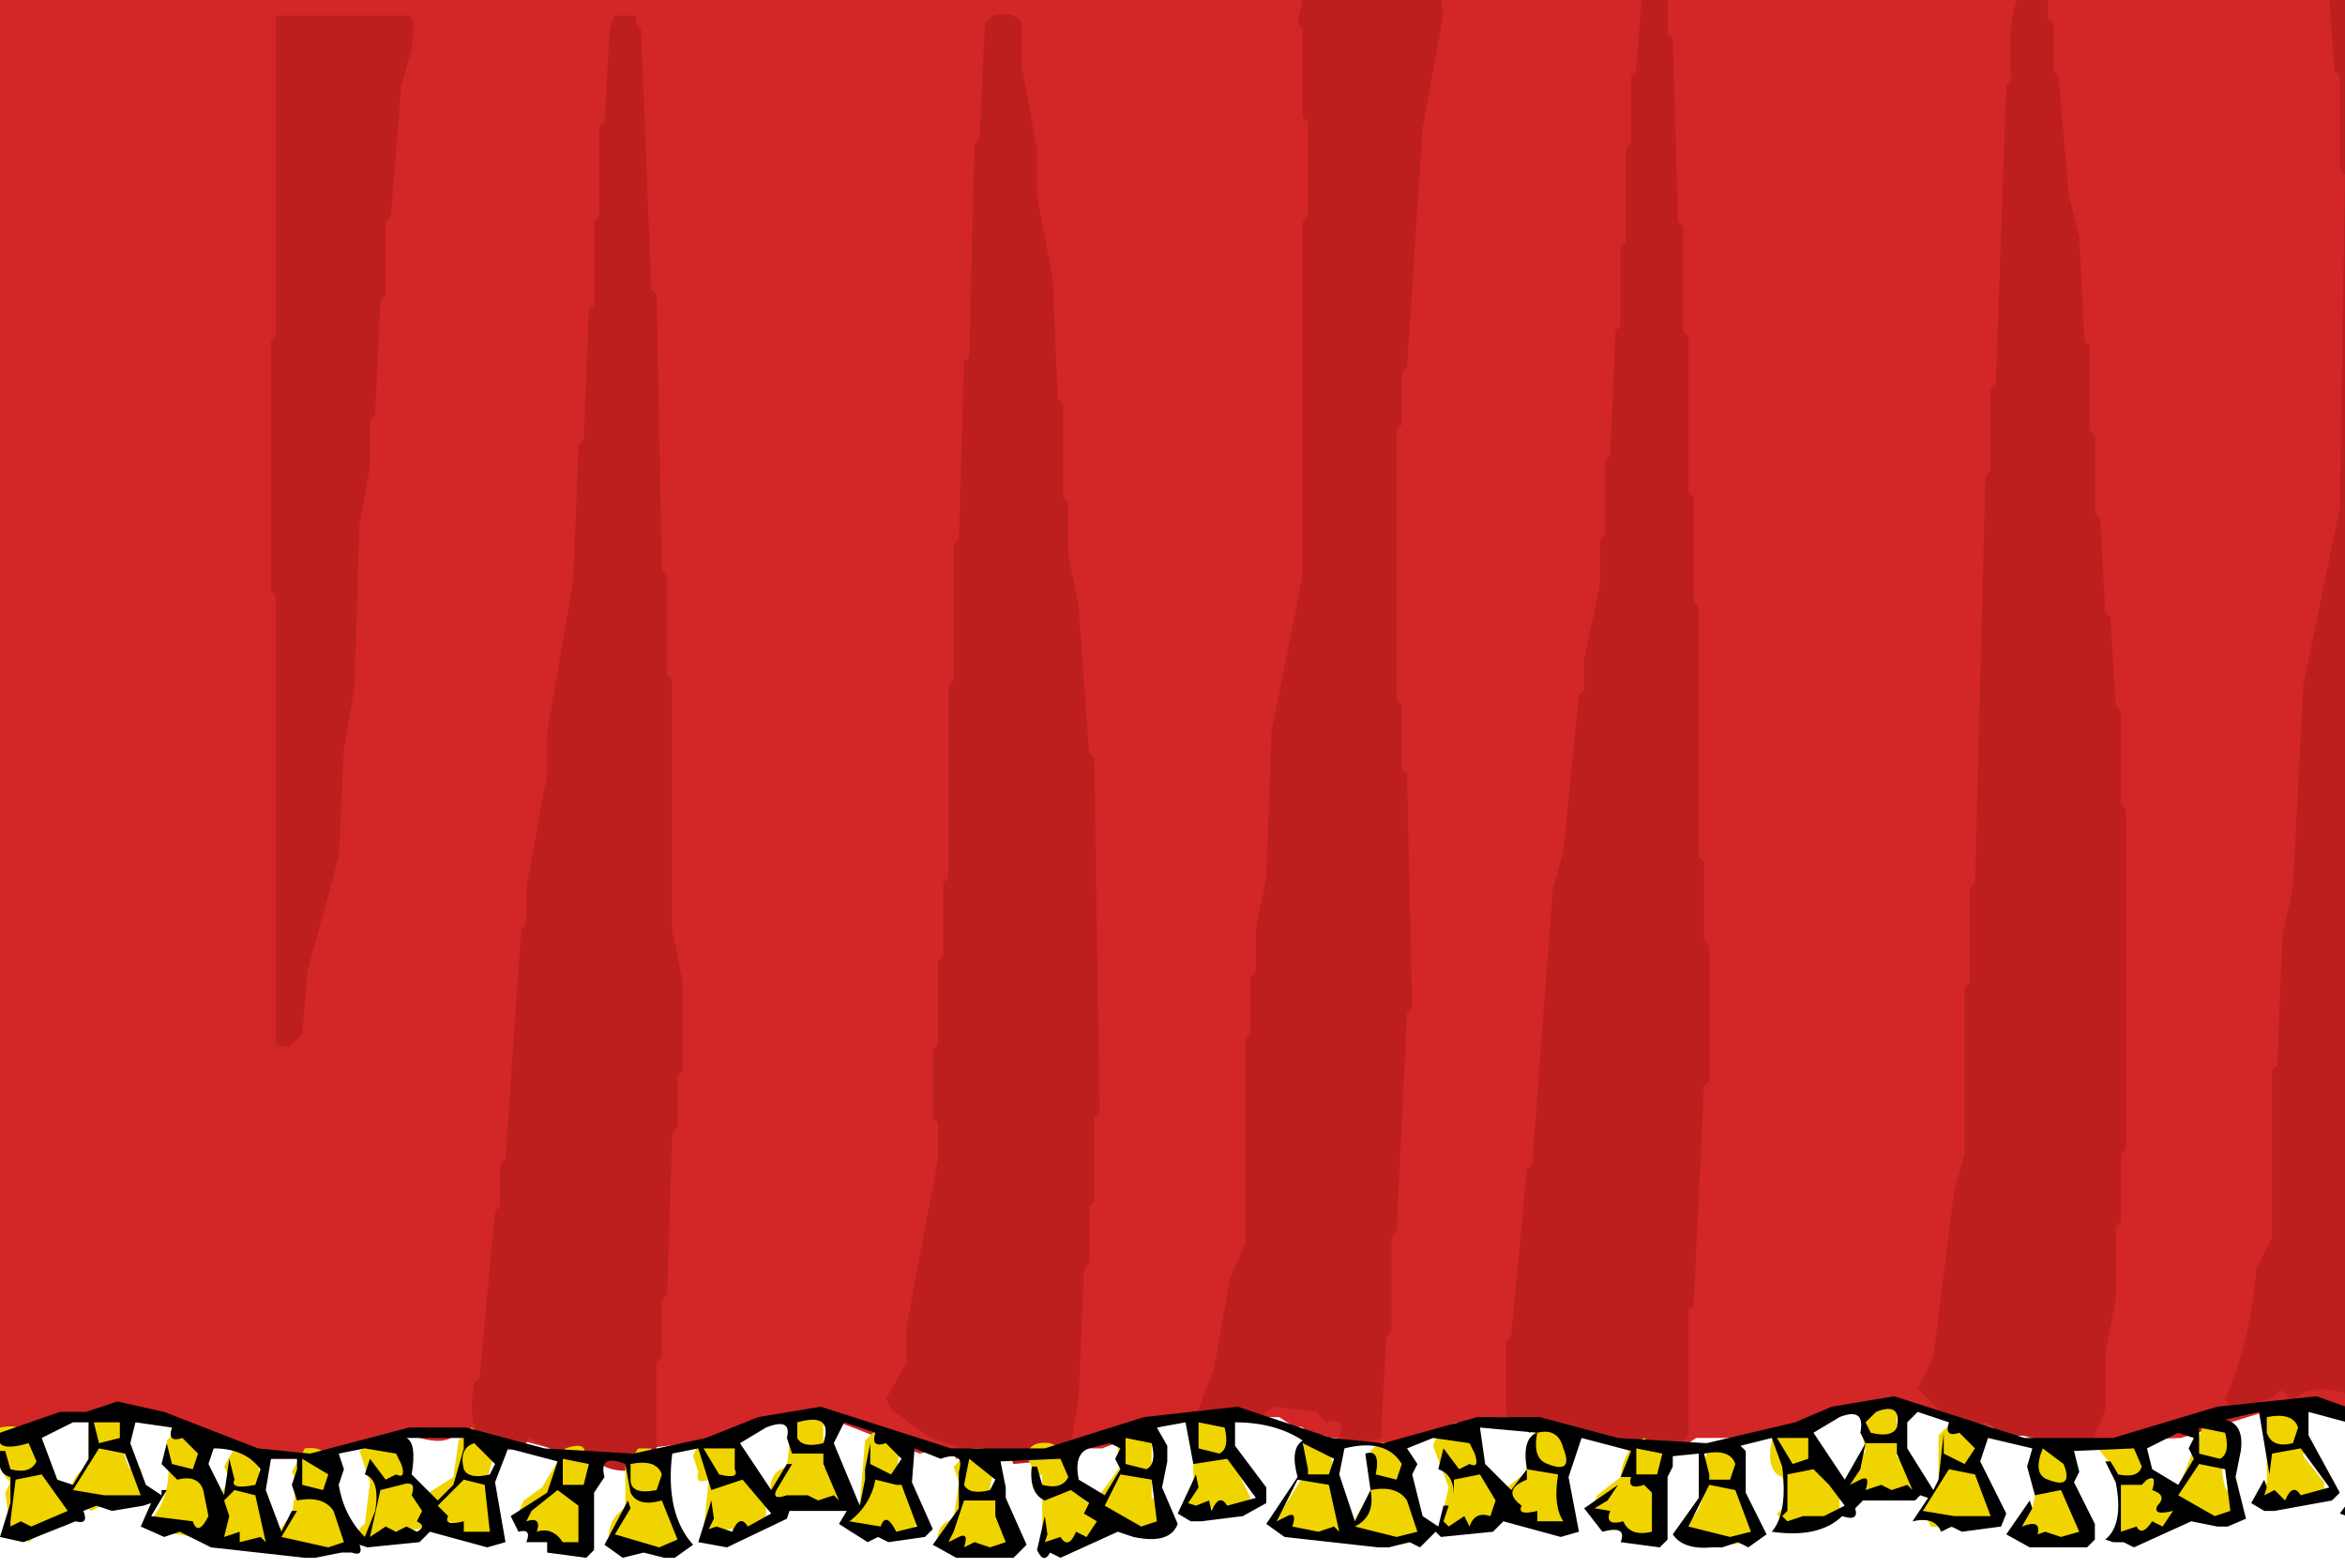        <svg id='svg-curtain' class='can-can__svg' viewBox="0 0 450 301" preserveAspectRatio="none" version="1.1"
            xmlns="http://www.w3.org/2000/svg">


            <!-- light red -->
            <path fill="#D32626" stroke="none" opacity="1"
                d="M 0 0 L 479.5 0 L 481 1.5 L 481 6.5 L 476 23.5 L 476 31.5 L 475 32.5 L 474 43.5 L 476 47.5 L 476 94.5 L 477 95.5 L 477 108.5 L 478 109.5 L 478 119.5 L 480 127.5 L 481 142.5 L 483 145.5 L 483 159.5 L 485 163.5 L 485 182.5 L 487 184.5 L 488 218.5 L 487 219.5 L 487 249.5 L 485 251.5 L 484 266.5 L 482 276 L 467.5 276 L 453.5 271 L 434.5 271 L 418.5 276 L 393.5 277 L 371.5 271 L 359.5 270 L 336.5 276 L 325.5 276 L 322.5 278 L 321.5 277 L 306.5 276 L 294.5 272 L 287.5 272 Q 285.8 274.7 279.5 273 L 270.5 277 L 257.5 277 L 256.5 276 L 250 276 Q 251.1 273.3 248.5 274 L 245.5 272 L 227.5 272 L 211.5 278 L 206.5 278 L 199.5 280 L 183.5 280 Q 182 277.5 176.5 279 L 158.5 272 L 148.5 272 Q 137.8 276.8 123.5 278 L 121.5 280 L 114.5 280 L 111.5 278 L 109.5 279 L 94.5 275 L 87.5 275 Q 86 277.5 80.5 276 L 76.5 275 L 58.5 280 L 50.5 280 Q 38.5 272 20.5 270 L 7.5 274 L 3.5 277 L 0 277 L 0 0 Z " />

            <!-- dark red -->
            <path fill="#BD1F1F" stroke="none" opacity="1"
                d="M 250 0 L 276.5 0 L 277 2.5 L 273 24.5 L 270 70.5 L 269 71.5 L 269 81.5 L 268 82.5 L 268 134.5 L 269 135.5 L 269 147.5 L 270 148.5 L 271 193.5 L 270 194.5 L 268 236.5 L 267 237.5 L 267 255.5 L 266 256.5 L 265 276 L 261.5 277 L 259.5 277 L 257 275.5 Q 258.3 271.8 254.5 273 L 252.5 271 L 244.5 270 L 241.5 272 L 237.5 271 L 231.5 275 Q 229.3 274.3 230 270.5 L 233 262.5 L 236 245.5 L 239 238.5 L 239 199.5 L 240 198.5 L 240 187.5 L 241 186.5 L 241 178.5 L 243 168.5 L 244 140.5 L 250 110.5 L 250 42.5 L 251 41.5 L 251 23.5 L 250 22.5 L 250 5.5 L 249 4.5 L 250 0 Z " />
            <path fill="#BD1F1F" stroke="none" opacity="1"
                d="M 315 0 L 320 0 L 320 6.5 L 321 7.5 L 322 42.5 L 323 43.5 L 323 63.5 L 324 64.5 L 324 94.5 L 325 95.5 L 325 115.5 L 326 116.5 L 326 164.5 L 327 165.5 L 327 180.5 L 328 181.5 L 328 207.5 L 327 208.5 L 325 250.5 L 324 251.5 L 324 275.5 L 320.5 279 L 313 278 L 312.5 276 L 304.5 276 L 298.5 273 L 293.5 275 L 289 271.5 L 289 257.5 L 290 256.5 L 293 224.5 L 294 223.5 L 298 170.5 L 300 163.5 L 303 133.5 L 304 132.5 L 304 126.5 L 307 112.5 L 307 103.5 L 308 102.5 L 308 88.5 L 309 87.5 L 310 63.5 L 311 62.5 L 311 47.5 L 312 46.5 L 312 28.5 L 313 27.5 L 313 14.5 L 314 13.5 L 315 0 Z " />
            <path fill="#BD1F1F" stroke="none" opacity="1"
                d="M 387 0 L 393 0 L 393 3.5 L 394 4.5 L 394 13.5 L 395 14.5 L 397 37.5 L 399 45.5 L 400 65.5 L 401 66.5 L 401 82.5 L 402 83.5 L 402 98.5 L 403 99.5 L 404 117.5 L 405 118.5 L 406 135.5 L 407 136.5 L 407 154.5 L 408 155.5 L 408 220.5 L 407 221.5 L 407 234.5 L 406 235.5 L 406 249.5 L 404 259.5 L 404 270.5 L 401.5 277 Q 394.4 276.3 391 278 Q 392.1 274.5 384.5 276 L 381.5 273 Q 375.2 273.8 372.5 271 L 368 266.5 L 371 260.5 L 375 228.5 L 377 221.5 L 377 189.5 L 378 188.5 L 378 170.5 L 379 169.5 L 381 91.5 L 382 90.5 L 382 74.5 L 383 73.5 L 385 16.5 L 386 15.5 Q 385.1 5.6 387 0 Z " />
            <path fill="#BD1F1F" stroke="none" opacity="1"
                d="M 447 0 L 460 0 L 460 4.5 L 463 17.5 L 464 39.5 L 466 46.5 L 466 62.5 L 465 65.5 L 465 67.5 L 465 116.5 L 466 117.5 L 466 142.5 L 468 145.5 L 469 181.5 L 468 182.5 L 468 196.5 L 467 197.5 L 467 210.5 L 466 211.5 L 466 224.5 L 465 225.5 L 464 258.5 L 463 259.5 Q 464 268.5 462 273 Q 455.9 274.7 454 271.5 Q 454.8 269.3 452.5 270 Q 450.3 265.7 442.5 267 L 439.5 269 Q 438 265.5 436.5 268 L 428.5 271 L 427 268.5 Q 431.8 257.8 433 243.5 L 436 237.5 L 436 205.5 L 437 204.5 L 438 179.5 L 440 170.5 L 442 131.5 L 449 97.5 L 450 33.5 L 449 32.5 L 449 14.5 L 448 13.5 L 447 0 Z M 435 261 L 435 262 L 435 261 Z " />
            <path fill="#BD1F1F" stroke="none" opacity="1"
                d="M 53 3 L 78.5 3 Q 79.8 3.3 79 9.5 L 77 16.5 L 75 41.5 L 74 42.5 L 74 56.5 L 73 57.5 L 72 79.5 L 71 80.5 L 71 89.5 L 69 100.5 L 68 132.5 L 66 143.5 L 65 164.5 L 59 186.5 L 58 198.5 L 55.5 201 L 53 200.5 L 53 114.5 L 52 113.5 L 52 65.5 L 53 64.5 L 53 3 Z " />
            <path fill="#BD1F1F" stroke="none" opacity="1"
                d="M 118 3 L 122 3 L 122 4.5 L 123 5.5 L 125 55.5 L 126 56.5 L 127 109.5 L 128 110.5 L 128 129.5 L 129 130.5 L 129 178.5 L 131 188.5 L 131 205.5 L 130 206.5 L 130 216.5 L 129 217.5 L 128 248.5 L 127 249.5 L 127 260.5 L 126 261.5 L 126 279.5 L 123.5 282 Q 115.7 283.3 113.5 279 L 109.5 280 L 101.5 276 Q 100.5 279 95.5 278 L 92 275.5 Q 89.7 272.3 91 265.5 L 92 264.5 L 95 232.5 L 96 231.5 L 96 223.5 L 97 222.5 L 100 178.5 L 101 177.5 L 101 170.5 L 105 148.5 L 105 140.5 L 110 111.5 L 111 85.5 L 112 84.5 L 113 59.5 L 114 58.5 L 114 42.5 L 115 41.5 L 115 24.5 L 116 23.5 L 117 5.5 L 118 3 Z " />
            <path fill="#BD1F1F" stroke="none" opacity="1"
                d="M 190.5 3 Q 195 2 196 4.5 L 196 12.5 L 199 28.5 L 199 37.5 L 202 53.5 L 203 76.5 L 204 77.5 L 204 95.5 L 205 96.5 L 205 106.5 L 207 116.5 L 209 144.5 L 210 145.5 L 211 213.5 L 210 214.5 L 210 230.5 L 209 231.5 L 209 242.5 L 208 243.5 L 207 268.5 L 205 280 L 194.5 281 Q 193 277.5 191.5 280 L 178.5 276 L 171 270.5 L 170 268.5 L 174 261.5 L 174 254.5 L 180 222.5 L 180 215.5 L 179 214.5 L 179 201.5 L 180 200.5 L 180 184.5 L 181 183.5 L 181 169.5 L 182 168.5 L 182 131.5 L 183 130.5 L 183 104.5 L 184 103.5 L 185 69.5 L 186 68.5 L 187 27.5 L 188 26.5 L 189 4.5 L 190.5 3 Z " />

            <!-- yellow -->
            <path fill="#F0D400" stroke="none" opacity="1"
                d="M 436.5 269 L 441 270 Q 442.9 272.7 442 279.5 L 446 284.5 L 446 286.5 L 444.5 288 L 434.5 289 L 433 286.5 L 435 284.5 L 435 272.5 Q 432.3 270.8 436.5 269 Z " />
            <path fill="#F0D400" stroke="none" opacity="1"
                d="M 359.5 270 Q 363.3 269.3 364 271.5 L 364 279.5 L 368 284.5 L 368 287 Q 358.4 288.8 354 284.5 L 358 278.5 Q 356.3 271.8 359.5 270 Z " />
            <path fill="#F0D400" stroke="none" opacity="1"
                d="M 19.5 271 L 24 272 Q 23 278.9 25 282 Q 27.7 280.9 27 283.5 L 28 286.5 L 27 289 L 21.5 288 L 17.5 290 L 14.5 288 L 12.5 293 L 9.5 293 L 5.5 296 L 2 293.5 L 1 286.5 L 2 284.5 Q -1.6 281.4 0 274 Q 4.7 273 6 276.5 Q 8.2 283.8 13.5 288 Q 13.4 282.9 17 281.5 L 17 273.5 L 19.5 271 Z " />
            <path fill="#F0D400" stroke="none" opacity="1"
                d="M 153.5 271 Q 157.3 270.3 158 272.5 L 158 281.5 Q 162.8 282.9 162 288 L 157.5 289 L 148 287 Q 147.2 282.7 151 281.5 L 152 272.5 L 153.5 271 Z " />
            <path fill="#F0D400" stroke="none" opacity="1"
                d="M 229.5 271 Q 234 270 235 272.5 L 236 277.5 L 236 279.5 L 240 287.5 L 238.5 289 L 227 290 L 229 284.5 L 229 275.5 L 228 272.5 L 229.5 271 Z " />
            <path fill="#F0D400" stroke="none" opacity="1"
                d="M 423.5 272 L 427 274.5 L 428 278.5 Q 425.5 280 427 285.5 L 430 289.5 L 429 292 L 419.5 291 L 409.5 296 L 406 296 L 407 283.5 L 403 278.5 Q 403.8 275.3 408.5 276 Q 411.8 278 411 283 L 414 284.5 L 415.5 287 L 418 285.5 L 423.5 272 Z " />
            <path fill="#F0D400" stroke="none" opacity="1"
                d="M 457.5 272 L 462 274.5 L 462 285.5 Q 464.6 286.9 464 291.5 Q 462.5 294.5 456.5 293 L 451 292 L 451 288 Q 453.7 289.1 453 286.5 L 455 283.5 L 456 273.5 L 457.5 272 Z " />
            <path fill="#F0D400" stroke="none" opacity="1"
                d="M 296.5 273 L 301 275.5 L 300 287.5 L 301 294 Q 295.6 294.9 293.5 291 L 287.5 291 Q 283 294.2 276 294 L 278 285.5 L 275 277.5 Q 275.8 274.3 280.5 275 L 284 277.5 L 285 284 L 288.5 286 L 293 282.5 L 294 275.5 L 296.5 273 Z " />
            <path fill="#F0D400" stroke="none" opacity="1"
                d="M 34.5 274 Q 38.5 273.5 39 276.5 Q 37.1 285.9 41.5 289 L 44 283.5 L 43 281.5 L 45.5 277 L 49 278.5 L 50 283.5 L 49 285.5 Q 51.9 289.4 51 296 L 47.5 297 L 31.5 294 L 29 291.5 Q 33.5 287 32 276.5 L 34.5 274 Z " />
            <path fill="#F0D400" stroke="none" opacity="1"
                d="M 90.5 274 L 94 276.5 L 95 278.5 L 93 285.5 L 95 295 Q 88.8 296.1 86.5 292 L 85.5 293 L 74.5 294 L 71.5 296 Q 67.2 294.3 70 292.5 L 71 284.5 L 69 278.5 L 72.5 276 L 78 279.5 Q 77.3 285.7 81.5 287 L 87 283.5 L 88 276.5 L 90.5 274 Z " />
            <path fill="#F0D400" stroke="none" opacity="1"
                d="M 216.5 274 Q 220.9 272.5 220 275.5 L 221 276.5 L 221 287.5 Q 224 288.8 223 293 L 215.5 293 L 214.5 292 L 201.5 298 L 200 296.5 L 200 283 Q 197.3 284.1 198 281.5 L 197 279.5 Q 197.5 276.5 201.5 277 L 204 278 Q 204.1 285.5 209.5 289 L 215 281.5 Q 213.5 275.5 216.5 274 Z " />
            <path fill="#F0D400" stroke="none" opacity="1"
                d="M 373.5 274 Q 378 273 379 275.5 L 380 278.5 L 379 281.5 L 382 287.5 L 382 292 Q 378.2 293.8 370.5 293 L 369 289.5 L 372 284.5 L 372 275.5 L 373.5 274 Z " />
            <path fill="#F0D400" stroke="none" opacity="1"
                d="M 167.5 275 Q 172 274 173 276.5 L 172 282.5 L 174 284.5 L 176 292.5 L 174.5 294 L 163 294 Q 162 289.8 165 288.5 L 166 276.5 L 167.5 275 Z " />
            <path fill="#F0D400" stroke="none" opacity="1"
                d="M 341.5 275 Q 347 274 348 277.5 L 348 280.5 L 353 287.5 L 353 290.5 L 351.5 292 L 342.5 293 L 341 290.5 Q 343.5 289 342 283.5 Q 338.8 282.3 340 276.5 L 341.5 275 Z " />
            <path fill="#F0D400" stroke="none" opacity="1"
                d="M 136.5 276 L 141 277 L 142 282.5 L 147 288.5 L 147 291.5 L 145.5 293 L 135 294 L 136 284 Q 133.3 285.1 134 282.5 L 133 279.5 L 134 277 L 136.5 276 Z " />
            <path fill="#F0D400" stroke="none" opacity="1"
                d="M 251.5 276 Q 255.9 274.5 255 277.5 L 258 292.5 L 257 295 Q 249.4 296.1 246 294 L 245 291.5 L 250 283.5 Q 248.5 277.5 251.5 276 Z " />
            <path fill="#F0D400" stroke="none" opacity="1"
                d="M 315.5 276 L 319 278.5 L 318 291.5 L 319 294.5 L 315.5 296 L 305 290.5 L 306.5 287 L 311 283.5 Q 311.5 278 315.5 276 Z " />
            <path fill="#F0D400" stroke="none" opacity="1"
                d="M 476.5 276 Q 481.3 275.3 482 278.5 L 483 283.5 L 482 285.5 Q 485.2 287.3 485 292.5 L 483.5 294 L 471 294 L 471 290 L 472.5 290 L 474 288.5 L 475 277.5 L 476.5 276 Z " />
            <path fill="#F0D400" stroke="none" opacity="1"
                d="M 264.5 277 Q 268.3 276.3 269 278.5 L 270 286.5 L 273 294.5 L 271.5 296 L 264.5 297 L 260 295 L 260 291.5 L 263 286.5 L 263 278.5 L 264.5 277 Z " />
            <path fill="#F0D400" stroke="none" opacity="1"
                d="M 328.5 277 Q 333.5 276.5 334 280.5 L 334 288.5 Q 336.6 289.9 336 294.5 Q 334.8 297.3 329.5 296 L 327.5 295 L 324.5 296 L 323 292.5 Q 327 290.5 327 284.5 L 326 282.5 L 328.5 277 Z " />
            <path fill="#F0D400" stroke="none" opacity="1"
                d="M 392.5 277 Q 396.3 276.3 397 278.5 Q 398.3 283.3 396 284.5 Q 401.2 287.7 400 296 L 387.5 296 L 387 292.5 L 390 289.5 L 391 284.5 L 390 279.5 L 392.5 277 Z " />
            <path fill="#F0D400" stroke="none" opacity="1"
                d="M 58.5 278 Q 62.5 277.5 63 280.5 L 64 285.5 L 64 287.5 L 67 295.5 Q 65.3 299.8 63.5 297 L 57.5 298 L 53 294.5 L 56 290.5 L 57 284.5 L 56 282.5 L 58.5 278 Z " />
            <path fill="#F0D400" stroke="none" opacity="1"
                d="M 108.5 278 Q 112.9 276.5 112 279.5 Q 114.3 280.8 113 285.5 L 112 286.5 L 112 297 Q 103.5 296.7 99 291.5 L 100.5 288 L 104 285.5 L 108.5 278 Z " />
            <path fill="#F0D400" stroke="none" opacity="1"
                d="M 122.5 278 L 125 278 Q 123.5 281.8 126.5 281 Q 128.8 281.8 128 285.5 L 127 287.5 L 130 295.5 L 126.5 298 L 125.5 297 L 117 297 Q 116.1 291.6 120 289.5 L 120 281.5 L 122.5 278 Z " />
            <path fill="#F0D400" stroke="none" opacity="1"
                d="M 186.5 278 Q 190.5 277.5 191 280.5 L 190 285.5 L 194 292.5 L 194 297 Q 191.9 298.6 186.5 298 L 184.5 297 L 182.5 298 L 180 297 Q 179.2 292.7 183 291.5 L 184 284.5 L 183 281.5 L 186.5 278 Z " />

            <!-- lines -->
            <path fill="#000000" stroke="none" opacity="1"
                d="M 479 0 L 481 0.5 L 481 7.5 L 476 29.5 L 476 87.5 L 477 88.5 L 477 103.5 L 481 120.5 L 485 151.5 L 486 152.5 L 487 172.5 L 488 173.5 L 488 193.5 L 489 195.5 L 489 197.5 L 488 206.5 L 489 207.5 L 489 227.5 L 488 228.5 L 488 245.5 L 487 246.5 L 485 271.5 L 482.5 275 L 481 275.5 L 483 277.5 L 483 283.5 L 487 293.5 L 485.5 295 Q 480.8 293.8 479.5 296 L 470 294 L 470 291.5 L 474.5 285 L 475 286.5 L 472 292 L 474.5 291 Q 476 294.5 477.5 292 L 480.5 293 L 482.5 292 L 484 292.5 L 481 284 L 475.5 284 L 475 282.5 L 474 277 L 464 277 L 464 284.5 L 467 291.5 L 463.5 294 L 461.5 293 L 458.5 294 L 449 290.5 L 455 282.5 Q 453.3 276.3 456 274.5 L 443 271 L 443 275.5 L 449 286.5 L 447.5 288 L 436.5 290 L 434.5 290 L 432 288.5 L 434.5 284 L 435 285.5 L 434.5 287 L 436.5 286 L 438.5 288 Q 440 284.5 441.5 287 L 447 285.5 L 441.5 278 L 436 279 L 435.5 283 L 433.5 271 L 427 272.5 Q 430.7 273.3 430 278.5 L 429 283.5 L 431 291.5 L 427.5 293 L 425.5 293 L 420.5 292 L 409.5 297 L 407.5 296 L 405.5 296 L 404 295.5 Q 407.6 292.6 406 284.5 L 404 280.5 L 405 280.5 L 406.5 283 Q 410.3 283.8 411 281.5 L 409.5 278 L 398 278.5 L 399 282.5 L 398 284.5 L 402 292.5 L 402 295.5 L 400.5 297 L 389.5 297 L 385 294.5 L 389.5 288 L 390 289.5 L 388 293 Q 391.8 291.5 391 294.5 L 392.5 294 L 395.5 295 L 399 294 L 395.5 286 L 390.5 287 L 389 281.5 L 390 278 L 381.5 276 L 380 280.5 L 385 290.5 L 384 293 L 376.5 294 L 374.5 293 L 372.5 294 Q 371.3 291 367 292 L 370 287.5 L 368.5 287 L 367.5 288 L 357.5 288 L 356 289.5 Q 356.8 292.1 353.5 291 Q 349.1 295.3 340 294 Q 343.1 290.4 342 281.5 L 340 276 L 334 277.5 L 335 278.5 L 335 286.5 L 339 294.5 L 335.5 297 L 333.5 296 L 330.5 297 L 328.5 297 Q 323 297.5 321 294.5 L 326 287.5 L 326 279 L 321 279.5 L 321 281.5 L 320 283.5 L 320 295.5 L 318.5 297 L 311 296 Q 312.3 292.7 307.5 294 L 304 289.5 L 310.5 285 L 308.5 288 L 306 289.5 L 309 290 Q 307.8 293 311.5 292 Q 312.8 295 317 294 L 317 286.5 L 315.5 285 Q 312.2 286.1 313 283.5 L 311 283.5 L 313 278.5 L 303.5 276 L 301 283.5 L 303 294 L 299.5 295 L 288.5 292 L 286.5 294 L 276.5 295 L 275.5 294 L 272.5 297 L 270.5 296 L 266.5 297 L 264.5 297 L 246.5 295 L 243 292.5 L 249 283.5 Q 247.5 278 250 276.5 Q 244.7 273 237 273 L 237 277.5 L 243 285.5 L 243 288.5 L 238.5 291 L 230.5 292 L 228.5 292 L 226 290.5 L 229.5 283 L 230 285.5 L 228 288.5 L 229.5 289 L 232 288 L 232.5 290 Q 234 286.5 235.5 289 L 241 287.5 L 235.5 280 L 229 281 L 227.5 273 L 222 274 L 224 277.5 L 224 280.5 L 223 285.5 L 226 292.5 Q 224.5 296.5 217.5 295 L 214.5 294 L 203.5 299 L 201.5 298 Q 200.3 300.3 199 297.5 L 200.5 291 L 201 294.5 L 200.5 296 L 203.5 295 Q 205 297.5 206.5 294 L 208.5 295 L 210.5 292 L 208 290.5 L 209 288.5 L 205.5 286 L 200.5 288 Q 197.4 286.6 198 281.5 L 199 281.5 L 200 285 Q 203.8 286 205 283.5 L 203.5 280 L 192 280.5 L 193 285.5 L 193 287.5 L 197 296.5 L 194.5 299 L 183.5 299 L 179 296.5 L 184 289.5 L 184 284.5 L 184 282.5 Q 185.3 278.3 180.5 280 L 175.5 278 L 175 284.5 L 179 293.5 L 177.5 295 L 170.5 296 L 168.5 295 L 166.5 296 L 161 292.5 L 162.5 290 L 151.5 290 L 151 291.5 L 139.5 297 L 134 296 L 136.5 288 L 137 291.5 L 136 293.5 L 137.5 293 L 140.5 294 Q 142 290.5 143.5 293 L 148 290.5 L 142.5 284 L 136.5 286 L 134 278 L 129 279 Q 127.6 290.5 133 296.5 L 129.5 299 L 127.5 299 L 123.5 298 L 119.5 299 L 116 296.5 L 120.5 288 L 121 289.5 L 118 294.5 L 126.5 297 L 130 295.5 L 127 288 Q 122.4 289.3 121 286.5 L 120 281 Q 114.8 278.9 116 283.5 L 114 286.5 L 114 297.5 L 112.5 299 L 105 298 L 105 296 L 101 296 Q 102.1 293.3 99.5 294 L 98 291 L 105 286.5 L 107 280.5 L 97.5 278 L 95 284.5 L 97 296 L 93.5 297 L 82.5 294 L 80.5 296 L 70.5 297 L 69 296.5 Q 69.8 298.8 67.5 298 L 65.5 298 L 60.5 299 L 58.5 299 L 40.5 297 L 34.5 294 L 31.5 295 L 27 293 L 29 288.5 L 27.5 289 L 21.5 290 L 18.5 289 L 16 290 Q 17.1 292.7 14.5 292 L 4.5 296 L 0 295 L 2 288.5 L 2 283.5 Q -0.8 282.8 0 278.5 L 1 278.5 L 2 282 Q 5.8 283 7 280.5 L 5.5 277 Q -1.4 279 0 275 L 11.5 271 L 16.5 271 L 22.5 269 L 31.5 271 L 49.5 278 L 59.5 279 L 78.5 274 L 89.5 274 L 104.5 278 L 121.5 279 L 135.5 276 L 145.5 272 L 157.5 270 L 182.5 278 L 200.5 278 L 219.5 272 L 237.5 270 L 255.5 276 L 265.5 277 L 283.5 272 L 295.5 272 L 310.5 276 L 327.5 277 L 344.5 273 L 351.5 270 L 363.5 268 L 388.5 276 L 405.5 276 L 425.5 270 L 444.5 268 L 461.5 274 L 477.5 275 L 482 274 Q 484 269.5 483 260.5 L 484 259.5 L 484 248.5 L 486 243.5 L 486 184.5 L 485 183.5 L 485 172.5 L 484 171.5 L 482 146.5 L 481 145.5 L 477 115.5 L 476 114.5 L 476 105.5 L 475 104.5 L 474 73.5 L 473 72.5 L 473 53.5 Q 475.5 52 474 46.5 Q 471.7 45.3 473 40.5 L 474 39.5 L 474 26.5 L 479 0 Z M 360 271 L 358 273 L 359 275 Q 363 276 364 274 Q 365 269 360 271 Z M 368 271 L 366 273 L 366 278 L 371 286 L 372 284 L 373 275 L 373 279 L 377 281 L 379 278 L 376 275 Q 373 276 374 273 L 368 271 Z M 353 272 L 348 275 L 354 284 L 358 277 L 357 275 Q 358 270 353 272 Z M 435 272 L 435 275 Q 436 278 440 277 L 441 274 Q 440 271 435 272 Z M 14 273 L 8 276 L 11 284 L 14 285 L 17 280 L 17 273 L 14 273 Z M 18 273 L 19 277 L 23 276 L 23 273 L 18 273 Z M 26 273 L 25 277 L 28 285 L 31 287 L 31 286 L 32 286 L 29 291 L 37 292 Q 38 295 40 291 L 39 286 Q 38 283 34 284 L 31 281 L 32 277 L 33 281 L 37 282 L 38 279 L 35 276 Q 32 277 33 274 L 26 273 Z M 153 273 L 153 276 Q 154 278 158 277 Q 160 271 153 273 Z M 162 273 L 160 277 L 165 289 L 166 284 L 166 282 L 167 277 L 167 281 L 171 283 L 173 280 L 170 277 Q 167 278 168 275 L 162 273 Z M 230 273 L 230 278 L 234 279 Q 236 278 235 274 L 230 273 Z M 147 274 L 142 277 L 148 286 L 151 281 L 152 281 L 149 286 Q 148 288 151 287 L 155 287 L 157 288 L 160 287 L 161 288 L 158 281 L 158 279 L 152 279 L 151 276 Q 152 272 147 274 Z M 284 274 L 285 281 L 290 286 L 293 282 Q 292 276 295 275 L 284 274 Z M 422 274 L 422 279 L 426 280 Q 428 279 427 275 L 422 274 Z M 295 275 Q 294 280 297 281 Q 302 283 300 278 Q 299 274 295 275 Z M 418 275 L 412 278 L 413 282 L 418 285 L 421 280 L 420 278 L 421 276 L 418 275 Z M 456 275 L 459 281 L 461 280 Q 463 281 462 278 L 456 275 Z M 78 276 Q 80 277 79 283 L 84 288 L 87 285 L 89 278 L 89 276 L 78 276 Z M 216 276 L 216 281 L 220 282 Q 222 281 221 277 L 216 276 Z M 275 276 L 270 278 L 272 281 L 271 283 L 273 291 L 276 293 L 277 289 L 278 289 L 277 292 L 278 293 L 281 291 L 282 293 Q 283 290 286 291 L 287 288 L 284 283 L 279 284 L 279 287 Q 279 283 276 282 L 277 278 L 280 282 L 282 281 Q 284 282 283 279 L 282 277 L 275 276 Z M 341 276 L 344 281 L 347 280 L 347 276 L 341 276 Z M 91 277 Q 88 278 89 282 Q 90 284 94 283 L 95 281 L 91 277 Z M 213 277 L 209 278 Q 206 279 207 284 L 212 287 L 215 282 L 214 280 L 215 278 L 213 277 Z M 250 277 L 251 282 L 251 283 L 255 283 L 256 280 L 250 277 Z M 358 277 L 357 282 L 355 285 L 357 284 Q 359 283 358 286 L 361 285 L 363 286 L 366 285 L 367 286 L 364 279 L 364 277 L 358 277 Z M 475 277 L 476 282 Q 483 284 481 278 L 475 277 Z M 19 278 L 14 286 L 20 287 L 22 287 L 27 287 L 24 279 L 19 278 Z M 41 278 L 40 281 L 43 287 L 44 280 L 45 284 Q 44 286 49 285 L 50 282 Q 47 278 41 278 Z M 70 278 L 65 279 L 66 282 L 65 285 Q 66 291 70 295 L 72 290 Q 73 284 70 283 L 71 280 L 74 284 L 76 283 Q 78 284 77 281 L 76 279 L 70 278 Z M 135 278 L 138 283 Q 142 284 141 282 L 141 280 L 141 278 L 135 278 Z M 258 278 L 257 283 L 260 292 L 263 286 L 262 279 Q 265 278 264 283 L 268 284 L 269 281 Q 266 276 258 278 Z M 314 278 L 314 283 L 318 283 L 319 279 L 314 278 Z M 392 278 Q 390 283 393 284 Q 398 286 396 281 L 392 278 Z M 327 279 L 328 283 L 328 284 L 332 284 L 333 281 Q 332 278 327 279 Z M 52 280 L 51 286 L 54 294 L 56 290 L 57 290 L 54 295 L 63 297 L 66 296 L 64 290 Q 62 287 57 288 L 56 285 L 57 282 L 57 280 L 52 280 Z M 58 280 L 58 285 L 62 286 L 63 283 L 58 280 Z M 108 280 L 108 285 L 112 285 L 113 281 L 108 280 Z M 186 280 L 185 285 Q 186 287 190 286 L 191 284 L 186 280 Z M 121 281 L 121 284 Q 121 287 126 286 L 127 283 Q 126 280 121 281 Z M 422 281 L 418 287 L 425 291 L 428 290 L 427 282 L 422 281 Z M 293 282 L 293 284 Q 288 286 292 289 Q 291 291 295 290 L 295 292 L 300 292 Q 298 289 299 283 L 293 282 Z M 348 282 L 343 283 L 343 290 L 342 291 L 343 292 L 346 291 L 350 291 L 354 289 L 351 285 L 348 282 Z M 374 282 L 369 290 L 375 291 L 377 291 L 382 291 L 379 283 L 374 282 Z M 457 282 L 452 290 L 454 289 L 457 291 Q 458 289 460 292 L 464 291 L 462 283 L 457 282 Z M 8 283 L 3 284 L 2 292 L 2 293 L 4 292 L 6 293 L 13 290 L 8 283 Z M 215 283 L 212 289 L 219 293 L 222 292 L 221 284 L 215 283 Z M 89 284 L 84 289 L 86 291 Q 85 293 89 292 L 89 294 L 94 294 L 93 285 L 89 284 Z M 168 284 Q 167 289 163 292 L 169 293 Q 170 290 172 294 L 176 293 L 173 285 L 172 285 L 168 284 Z M 249 284 L 245 292 L 247 291 Q 249 290 248 293 L 253 294 L 256 293 L 257 294 L 255 285 L 249 284 Z M 412 284 L 411 285 L 407 285 L 407 293 L 407 294 L 410 293 Q 411 295 413 292 L 415 293 L 417 290 Q 413 291 414 289 Q 416 287 413 286 Q 414 283 412 284 Z M 77 285 L 73 286 L 71 295 L 74 293 L 76 294 L 78 293 L 80 294 Q 82 293 80 292 L 81 290 L 79 287 Q 80 284 77 285 Z M 328 285 L 324 293 L 332 295 L 336 294 L 333 286 L 328 285 Z M 45 286 L 43 288 L 44 291 L 43 295 L 46 294 L 46 296 L 50 295 L 51 296 L 49 287 L 45 286 Z M 107 286 L 102 290 L 101 292 Q 104 291 103 294 Q 106 293 108 296 L 111 296 L 111 289 L 107 286 Z M 263 286 Q 264 291 260 293 L 268 295 L 272 294 L 270 288 Q 268 285 263 286 Z M 30 287 L 30 288 L 30 287 Z M 185 288 L 183 294 L 182 296 L 184 295 Q 186 294 185 297 L 187 296 L 190 297 L 193 296 L 191 291 L 191 288 L 185 288 Z M 164 289 L 164 290 L 164 289 Z M 429 290 L 429 291 L 429 290 Z M 223 292 L 223 293 L 223 292 Z M 388 293 L 388 294 L 388 293 Z M 318 294 L 318 295 L 318 294 Z M 112 296 L 112 297 L 112 296 Z " />
        </svg>